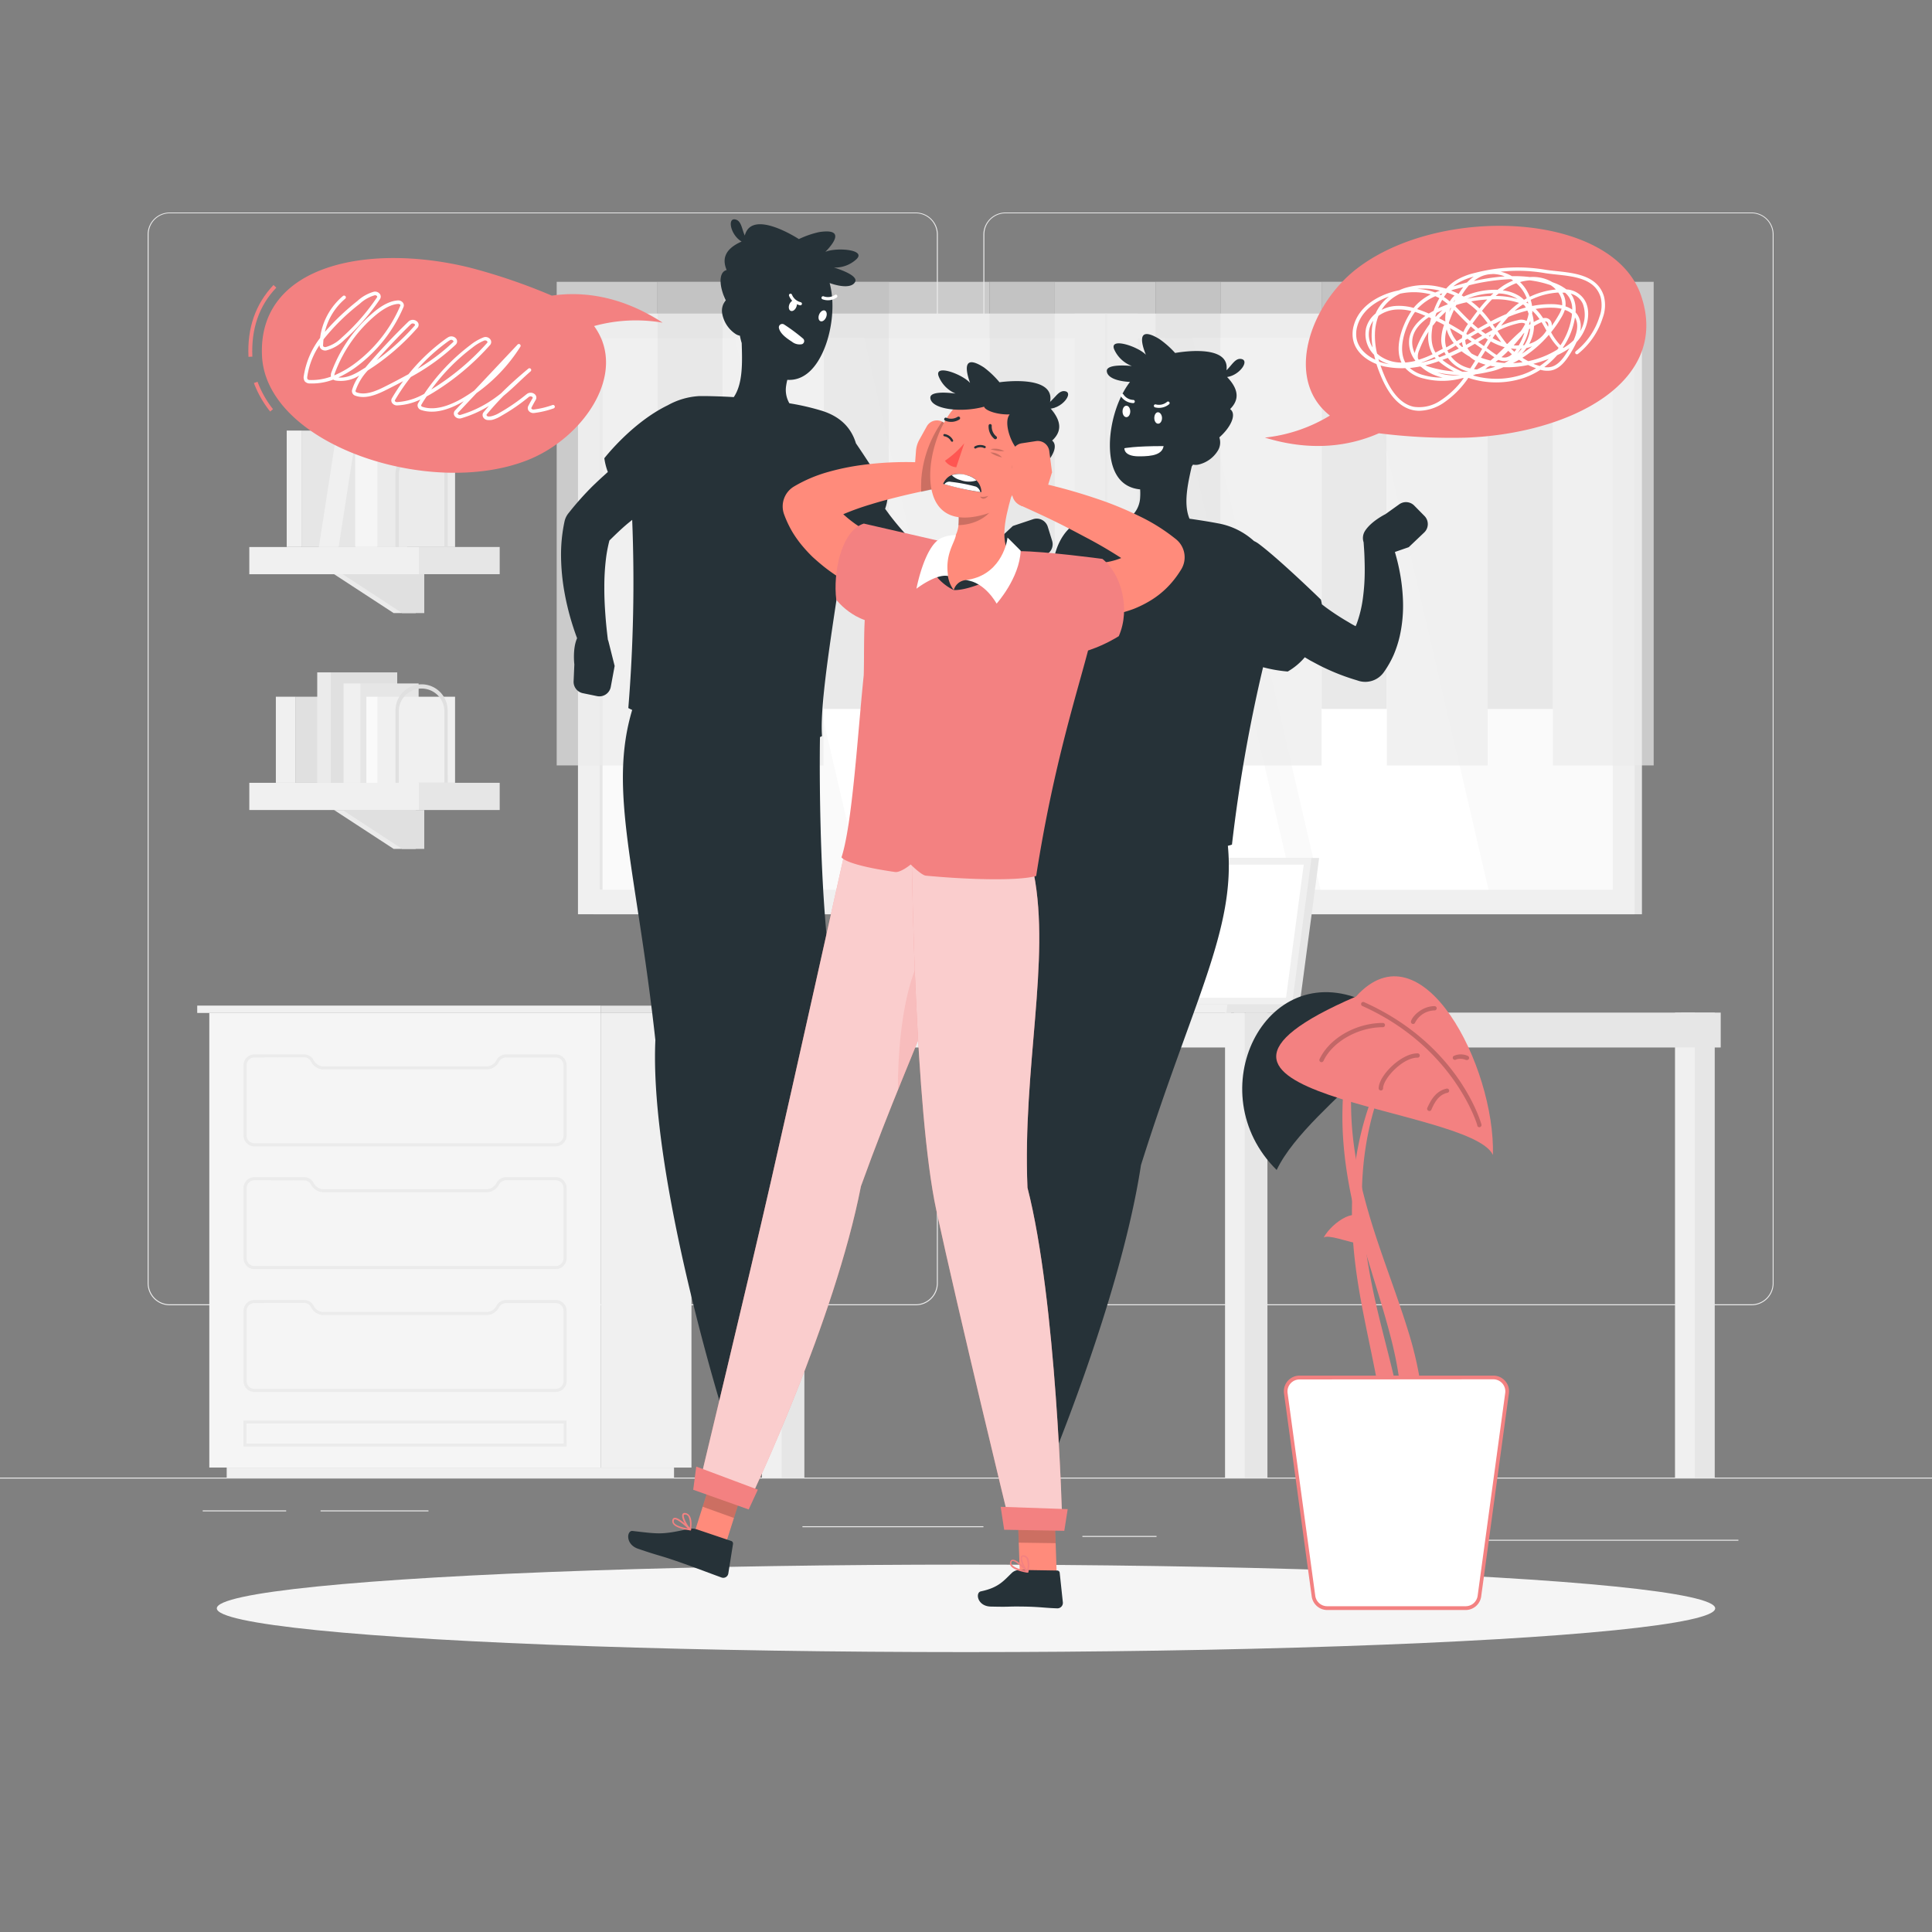 <svg xmlns="http://www.w3.org/2000/svg" viewBox="0 0 500 500"><rect x="0" y="0" width="500" height="500" fill="#808080" stroke="none"/><g id="freepik--background-complete--inject-7"><rect y="382.4" width="500" height="0.25" style="fill:#ebebeb"></rect><rect x="363" y="398.49" width="86.9" height="0.25" style="fill:#ebebeb"></rect><rect x="357.66" y="389.21" width="8.69" height="0.25" style="fill:#ebebeb"></rect><rect x="280.12" y="397.5" width="19.19" height="0.25" style="fill:#ebebeb"></rect><rect x="52.46" y="390.89" width="21.6" height="0.25" style="fill:#ebebeb"></rect><rect x="82.96" y="390.89" width="27.93" height="0.25" style="fill:#ebebeb"></rect><rect x="207.67" y="394.99" width="46.84" height="0.25" style="fill:#ebebeb"></rect><path d="M237,337.8H43.91a5.71,5.71,0,0,1-5.7-5.71V60.66A5.71,5.71,0,0,1,43.91,55H237a5.71,5.71,0,0,1,5.71,5.71V332.09A5.71,5.71,0,0,1,237,337.8ZM43.91,55.2a5.46,5.46,0,0,0-5.45,5.46V332.09a5.46,5.46,0,0,0,5.45,5.46H237a5.47,5.47,0,0,0,5.46-5.46V60.66A5.47,5.47,0,0,0,237,55.2Z" style="fill:#ebebeb"></path><path d="M453.31,337.8H260.21a5.72,5.72,0,0,1-5.71-5.71V60.66A5.72,5.72,0,0,1,260.21,55h193.1A5.71,5.71,0,0,1,459,60.66V332.09A5.71,5.71,0,0,1,453.31,337.8ZM260.21,55.2a5.47,5.47,0,0,0-5.46,5.46V332.09a5.47,5.47,0,0,0,5.46,5.46h193.1a5.47,5.47,0,0,0,5.46-5.46V60.66a5.47,5.47,0,0,0-5.46-5.46Z" style="fill:#ebebeb"></path><rect x="153.61" y="81.16" width="271.32" height="155.44" transform="translate(578.54 317.77) rotate(180)" style="fill:#e6e6e6"></rect><rect x="149.57" y="81.16" width="273.47" height="155.44" transform="translate(572.62 317.77) rotate(180)" style="fill:#f0f0f0"></rect><rect x="214.93" y="27.8" width="142.75" height="262.17" transform="translate(445.19 -127.42) rotate(90)" style="fill:#fafafa"></rect><polygon points="385.22 230.26 352.06 87.51 308.59 87.51 341.75 230.26 385.22 230.26" style="fill:#fff"></polygon><polygon points="334.72 230.26 301.56 87.51 281.93 87.51 315.09 230.26 334.72 230.26" style="fill:#fff"></polygon><polygon points="256.83 230.26 223.67 87.51 190.15 87.51 223.3 230.26 256.83 230.26" style="fill:#fff"></polygon><rect x="84.21" y="158.52" width="142.75" height="0.72" transform="translate(314.46 3.3) rotate(90)" style="fill:#e6e6e6"></rect><rect x="278.16" y="81.16" width="16.3" height="155.44" transform="translate(572.62 317.77) rotate(180)" style="fill:#f0f0f0"></rect><rect x="223.44" y="158.52" width="142.75" height="0.72" transform="translate(453.7 -135.93) rotate(90)" style="fill:#e6e6e6"></rect><rect x="286.02" y="81.16" width="0.57" height="155.44" transform="translate(572.62 317.77) rotate(180)" style="fill:#e6e6e6"></rect><g style="opacity:0.7"><rect x="144.07" y="72.93" width="26.08" height="125.16" style="fill:#ebebeb"></rect><rect x="170.16" y="72.93" width="16.89" height="110.55" transform="translate(357.2 256.4) rotate(180)" style="fill:#e0e0e0"></rect><rect x="187.04" y="72.93" width="26.08" height="125.16" style="fill:#ebebeb"></rect><rect x="213.13" y="72.93" width="16.89" height="110.55" transform="translate(443.14 256.4) rotate(180)" style="fill:#e0e0e0"></rect><rect x="230.01" y="72.93" width="26.08" height="125.16" style="fill:#ebebeb"></rect><rect x="256.1" y="72.93" width="16.89" height="110.55" transform="translate(529.08 256.4) rotate(180)" style="fill:#e0e0e0"></rect><rect x="272.98" y="72.93" width="26.08" height="125.16" style="fill:#ebebeb"></rect><rect x="299.07" y="72.93" width="16.89" height="110.55" transform="translate(615.02 256.4) rotate(180)" style="fill:#e0e0e0"></rect><rect x="315.95" y="72.93" width="26.08" height="125.16" style="fill:#ebebeb"></rect><rect x="342.04" y="72.93" width="16.89" height="110.55" transform="translate(700.96 256.4) rotate(180)" style="fill:#e0e0e0"></rect><rect x="358.92" y="72.93" width="26.08" height="125.16" style="fill:#ebebeb"></rect><rect x="401.89" y="72.93" width="26.08" height="125.16" style="fill:#ebebeb"></rect><rect x="385.01" y="72.93" width="16.89" height="110.55" transform="translate(786.9 256.4) rotate(180)" style="fill:#e0e0e0"></rect></g><rect x="64.52" y="141.57" width="43.88" height="7.04" style="fill:#f0f0f0"></rect><rect x="108.4" y="141.57" width="20.93" height="7.04" transform="translate(237.72 290.17) rotate(180)" style="fill:#e6e6e6"></rect><polygon points="107.59 148.6 86.46 148.6 101.87 158.66 107.59 158.66 107.59 148.6" style="fill:#ebebeb"></polygon><polygon points="109.8 148.6 88.67 148.6 104.07 158.66 109.8 158.66 109.8 148.6" style="fill:#e0e0e0"></polygon><rect x="78.18" y="111.44" width="13.73" height="30.13" style="fill:#e6e6e6"></rect><rect x="74.21" y="111.44" width="3.97" height="30.13" transform="translate(152.38 253) rotate(180)" style="fill:#f0f0f0"></rect><polygon points="109.61 114.09 91.91 114.09 87.64 141.56 105.35 141.56 109.61 114.09" style="fill:#e6e6e6"></polygon><polygon points="86.79 114.09 91.91 114.09 87.64 141.56 82.53 141.56 86.79 114.09" style="fill:#f0f0f0"></polygon><rect x="97.71" y="110.43" width="20.06" height="31.14" style="fill:#ebebeb"></rect><rect x="91.91" y="110.43" width="5.8" height="31.14" transform="translate(189.62 251.99) rotate(180)" style="fill:#f5f5f5"></rect><path d="M115.87,141.56H115V122.82a5.9,5.9,0,0,0-11.79,0v18.74h-.86V122.82a6.75,6.75,0,0,1,13.5,0Z" style="fill:#e0e0e0"></path><rect x="64.52" y="202.59" width="43.88" height="7.04" style="fill:#f0f0f0"></rect><rect x="108.4" y="202.59" width="20.93" height="7.04" transform="translate(237.72 412.22) rotate(180)" style="fill:#e6e6e6"></rect><polygon points="107.59 209.63 86.46 209.63 101.87 219.69 107.59 219.69 107.59 209.63" style="fill:#ebebeb"></polygon><polygon points="109.8 209.63 88.67 209.63 104.07 219.69 109.8 219.69 109.8 209.63" style="fill:#e0e0e0"></polygon><rect x="76.53" y="180.31" width="20.06" height="22.28" style="fill:#e0e0e0"></rect><rect x="71.39" y="180.31" width="5.14" height="22.28" transform="translate(147.92 382.9) rotate(180)" style="fill:#f0f0f0"></rect><rect x="85.6" y="174.01" width="17.2" height="28.58" style="fill:#e0e0e0"></rect><rect x="82.1" y="174.01" width="3.5" height="28.58" transform="translate(167.7 376.6) rotate(180)" style="fill:#ebebeb"></rect><rect x="93.27" y="176.88" width="15.07" height="25.72" style="fill:#e6e6e6"></rect><rect x="88.92" y="176.88" width="4.36" height="25.72" transform="translate(182.19 379.47) rotate(180)" style="fill:#f0f0f0"></rect><rect x="97.71" y="180.31" width="20.06" height="22.28" style="fill:#f0f0f0"></rect><rect x="94.81" y="180.31" width="2.9" height="22.28" transform="translate(192.52 382.9) rotate(180)" style="fill:#fafafa"></rect><path d="M115.87,202.59H115V183.85a5.9,5.9,0,0,0-11.79,0v18.74h-.86V183.85a6.75,6.75,0,0,1,13.5,0Z" style="fill:#e0e0e0"></path><rect x="199.51" y="262.06" width="8.66" height="120.33" transform="translate(407.68 644.46) rotate(180)" style="fill:#e6e6e6"></rect><rect x="197.19" y="262.06" width="5.1" height="120.33" transform="translate(399.48 644.46) rotate(180)" style="fill:#f0f0f0"></rect><rect x="195.61" y="262.06" width="123" height="9.03" style="fill:#f0f0f0"></rect><rect x="435.11" y="262.06" width="8.66" height="120.33" transform="translate(878.88 644.46) rotate(180)" style="fill:#e6e6e6"></rect><rect x="433.49" y="262.06" width="5.1" height="120.33" transform="translate(872.08 644.46) rotate(180)" style="fill:#f0f0f0"></rect><rect x="322.32" y="262.06" width="123" height="9.03" style="fill:#e6e6e6"></rect><rect x="319.35" y="262.06" width="8.66" height="120.33" transform="translate(647.36 644.46) rotate(180)" style="fill:#e6e6e6"></rect><rect x="317.03" y="262.06" width="5.1" height="120.33" transform="translate(639.17 644.46) rotate(180)" style="fill:#f0f0f0"></rect><polygon points="341.39 222.04 277.16 222.04 272.12 259.96 336.35 259.96 341.39 222.04" style="fill:#e6e6e6"></polygon><polygon points="336.35 259.96 336.09 262.06 271.86 262.06 272.12 259.96 336.35 259.96" style="fill:#e6e6e6"></polygon><polygon points="339.41 222.04 275.19 222.04 270.14 259.96 334.37 259.96 339.41 222.04" style="fill:#f0f0f0"></polygon><polygon points="332.82 258.23 337.4 223.77 276.74 223.77 272.16 258.23 332.82 258.23" style="fill:#fff"></polygon><polygon points="317.63 259.96 317.38 262.06 246.65 262.06 246.91 259.96 317.63 259.96" style="fill:#f0f0f0"></polygon><rect x="155.48" y="262.15" width="23.48" height="117.65" transform="translate(334.43 641.96) rotate(180)" style="fill:#f0f0f0"></rect><rect x="58.68" y="379.81" width="115.77" height="2.59" transform="translate(233.12 762.21) rotate(180)" style="fill:#f0f0f0"></rect><rect x="54.17" y="262.15" width="101.31" height="117.65" style="fill:#f5f5f5"></rect><path d="M143.83,328.45h-78a2.81,2.81,0,0,1-2.8-2.8v-18.2a2.8,2.8,0,0,1,2.8-2.8H78.69a2.79,2.79,0,0,1,2.48,1.5,2.8,2.8,0,0,0,.54.75,2.91,2.91,0,0,0,2.05.86h42.12a2.9,2.9,0,0,0,2.56-1.54,2.85,2.85,0,0,1,2.5-1.57h12.89a2.8,2.8,0,0,1,2.8,2.8v18.2A2.81,2.81,0,0,1,143.83,328.45Zm-78-23a2,2,0,0,0-2,2v18.2a2,2,0,0,0,2,2h78a2,2,0,0,0,2-2v-18.2a2,2,0,0,0-2-2H130.94a2.11,2.11,0,0,0-1.83,1.17,3.66,3.66,0,0,1-3.23,1.94H83.76a3.76,3.76,0,0,1-3.28-2,2,2,0,0,0-1.79-1.08Z" style="fill:#ebebeb"></path><path d="M143.83,360.23h-78a2.8,2.8,0,0,1-2.8-2.79v-18.2a2.8,2.8,0,0,1,2.8-2.8H78.69a2.78,2.78,0,0,1,2.48,1.49,2.7,2.7,0,0,0,.54.76,2.88,2.88,0,0,0,2.05.85h42.12a2.9,2.9,0,0,0,2.56-1.53,2.84,2.84,0,0,1,2.5-1.57h12.89a2.8,2.8,0,0,1,2.8,2.8v18.2A2.8,2.8,0,0,1,143.83,360.23Zm-78-23a2,2,0,0,0-2,2v18.2a2,2,0,0,0,2,2h78a2,2,0,0,0,2-2v-18.2a2,2,0,0,0-2-2H130.94a2.11,2.11,0,0,0-1.83,1.17,3.67,3.67,0,0,1-3.23,1.94H83.76a3.65,3.65,0,0,1-2.59-1.08,3.79,3.79,0,0,1-.69-1,2,2,0,0,0-1.79-1.08Z" style="fill:#ebebeb"></path><path d="M146.63,374.38H63v-6.74h83.61Zm-82.85-.76h82.09V368.4H63.78Z" style="fill:#ebebeb"></path><path d="M143.83,296.67h-78a2.81,2.81,0,0,1-2.8-2.8v-18.2a2.8,2.8,0,0,1,2.8-2.8H78.69a2.79,2.79,0,0,1,2.48,1.5,2.8,2.8,0,0,0,.54.75,2.91,2.91,0,0,0,2.05.86h42.12a2.9,2.9,0,0,0,2.56-1.54,2.82,2.82,0,0,1,2.5-1.57h12.89a2.8,2.8,0,0,1,2.8,2.8v18.2A2.81,2.81,0,0,1,143.83,296.67Zm-78-23a2,2,0,0,0-2,2v18.2a2,2,0,0,0,2,2h78a2,2,0,0,0,2-2v-18.2a2,2,0,0,0-2-2H130.94a2.11,2.11,0,0,0-1.83,1.17,3.67,3.67,0,0,1-3.23,1.94H83.76a3.64,3.64,0,0,1-2.58-1.08,3.59,3.59,0,0,1-.7-1,2,2,0,0,0-1.79-1.08Z" style="fill:#ebebeb"></path><rect x="51.04" y="260.26" width="104.44" height="1.9" transform="translate(206.52 522.41) rotate(180)" style="fill:#f0f0f0"></rect><rect x="155.48" y="260.26" width="26.76" height="1.9" style="fill:#e6e6e6"></rect></g><g id="freepik--Shadow--inject-7"><ellipse id="freepik--path--inject-7" cx="250" cy="416.24" rx="193.89" ry="11.32" style="fill:#f5f5f5"></ellipse></g><g id="freepik--Plant--inject-7"><path d="M353,259c-25.78-11.43-42.83,23.83-22.6,43.79C339.12,284.52,377.43,264.32,353,259Z" style="fill:#263238"></path><path d="M367.77,376.72a58.24,58.24,0,0,0,.23-16,92.7,92.7,0,0,0-3.28-15.32c-3-9.9-6.79-19.3-9.75-28.92S349.85,297,349.67,287a79.55,79.55,0,0,1,1.09-15,98.28,98.28,0,0,1,3.72-14.65l-.89-.33a99.35,99.35,0,0,0-4.4,14.69A80.87,80.87,0,0,0,347.44,287c-.26,10.31,1.5,20.59,4.14,30.49s6.05,19.53,8.5,29.22,3.63,19.56,1.69,28.95Z" style="fill:#F38181"></path><path d="M362.33,394.5a58.31,58.31,0,0,0,1.72-15.9,93,93,0,0,0-1.84-15.55c-2-10.13-5-19.85-7-29.71s-3.28-19.86-2.52-29.88a79.49,79.49,0,0,1,2.48-14.83,96.55,96.55,0,0,1,5.08-14.24l-.86-.41a98,98,0,0,0-5.75,14.21,81.16,81.16,0,0,0-3.17,15.06c-1.22,10.24-.43,20.64,1.28,30.74s4.2,20,5.73,29.89,1.79,19.81-1,29Z" style="fill:#F38181"></path><path d="M336.3,356.48h50.2a3.58,3.58,0,0,1,3.55,4.07l-7.17,52.54a3.58,3.58,0,0,1-3.55,3.1H343.47a3.58,3.58,0,0,1-3.55-3.1l-7.17-52.54A3.58,3.58,0,0,1,336.3,356.48Z" style="fill:#fff"></path><path d="M343.47,416.67h35.86a4.07,4.07,0,0,0,4-3.51l7.17-52.54a4.05,4.05,0,0,0-4-4.61H336.3a4.05,4.05,0,0,0-4,4.61l7.17,52.54A4.07,4.07,0,0,0,343.47,416.67Zm43-59.71a3.12,3.12,0,0,1,3.08,3.53L382.41,413a3.13,3.13,0,0,1-3.08,2.69H343.47a3.12,3.12,0,0,1-3.08-2.69l-7.17-52.54A3.11,3.11,0,0,1,336.3,357Z" style="fill:#F38181"></path><path d="M350.93,257.9c17.17-19,36.05,18.16,35.44,41C380.46,286.15,290.84,283.84,350.93,257.9Z" style="fill:#F38181"></path><path d="M353.06,316.66c-1.08-5.13-8.26-.49-10.5,3.62C344.92,318.63,361.05,327.45,353.06,316.66Z" style="fill:#F38181"></path><path d="M382.87,291.72a.58.58,0,0,0,.55-.59c0-.18-5.62-20.67-30.36-31.76a.55.55,0,1,0-.45,1c23.68,10.62,29.67,30.62,29.7,30.81A.53.53,0,0,0,382.87,291.72Z" style="opacity:0.2"></path><path d="M342,274.89a.57.57,0,0,0,.51-.32c2.35-5,9-8.73,15.37-8.73a.55.55,0,0,0,.55-.55.54.54,0,0,0-.55-.55c-6.92,0-13.81,3.93-16.38,9.36a.56.56,0,0,0,.27.74A.59.59,0,0,0,342,274.89Z" style="opacity:0.2"></path><path d="M357.39,282.21a.55.55,0,0,0,.55-.55c0-2.49,5.06-7.94,8.86-7.94a.56.56,0,1,0,0-1.11c-4.2,0-10,5.77-10,9.05A.56.56,0,0,0,357.39,282.21Z" style="opacity:0.2"></path><path d="M369.92,287.54a.55.55,0,0,0,.51-.33c.81-1.87,1.88-3.9,4.18-4.4a.55.55,0,0,0,.43-.65.57.57,0,0,0-.66-.43c-3.06.66-4.3,3.51-5,5a.56.56,0,0,0,.29.73A.54.54,0,0,0,369.92,287.54Z" style="opacity:0.2"></path><path d="M365.72,265a.55.55,0,0,0,.53-.39,5.77,5.77,0,0,1,5-3.11.57.57,0,0,0,.57-.54.56.56,0,0,0-.54-.57c-2.93-.05-5.61,2.29-6.11,3.89a.55.55,0,0,0,.36.69A.51.51,0,0,0,365.72,265Z" style="opacity:0.2"></path><path d="M379.65,274.33a.55.55,0,0,0,.24-1.05,4.36,4.36,0,0,0-3.67,0,.57.57,0,0,0-.16.77.56.56,0,0,0,.77.15,3.42,3.42,0,0,1,2.57.13A.74.74,0,0,0,379.65,274.33Z" style="opacity:0.2"></path></g><g id="freepik--character-1--inject-7"><path d="M272.28,139.92l-1.1-3.54a3,3,0,0,0-3.84-2l-5.21,1.74-4.73,4.43a3.52,3.52,0,0,0-1,1.59c-1.08.18-2.18.36-3.24.52-1.79.26-3.55.49-5.29.65s-3.44.24-5.08.28c-.95,0-1.87-.05-2.75-.13a37.78,37.78,0,0,1-4.53-4,76,76,0,0,1-5.07-5.92c-.46-.61-.91-1.24-1.37-1.86a12.68,12.68,0,0,0,.71-4.16s-4.3-7-8.26-12.78c-1.08-3.56-3.53-6.71-8.62-8.37a62.88,62.88,0,0,0-8.61-2,6.9,6.9,0,0,1-.83-4.59h0a13.84,13.84,0,0,1,.3-1.48c4.4.29,7.65-3.18,9.68-8.32,1.82-4.6,2.74-11.28,1.27-16.73,3.08,1.09,5.81,1.21,6.59-.28,1-1.87-5.48-3.73-5.48-3.73A8.13,8.13,0,0,0,221.73,67c2.42-2.5-5.53-3-8.13-1.81,3.36-3.46,4-6-1.63-5.12a23.91,23.91,0,0,0-5.22,1.81s-12.16-8-14-.92c-.81-1.78-.89-3.94-2.55-4.18-2-.31-1.09,4.08,1.73,5.73-4.8,2.12-4.91,4.91-3.87,7.38-2.18.52-1.95,4.35-.22,7.84a4.06,4.06,0,0,0-.94,3.38,8,8,0,0,0,3.32,5.22,3.17,3.17,0,0,0,1.27.55,15.81,15.81,0,0,0,.46,1.89c.15,4.85.36,10.48-2.05,14-2.55-.15-5.11-.24-7.62-.27h-.19c-.19,0-.37,0-.56,0l-.46,0a18.82,18.82,0,0,0-8.23,2.37c-9.32,4.51-16.44,13.72-16.44,13.72a16.19,16.19,0,0,0,.91,3.56c-1.35,1.2-2.67,2.42-4,3.71a76.87,76.87,0,0,0-5.93,6.64l-.29.36a5.16,5.16,0,0,0-1,2.13,40.87,40.87,0,0,0-.89,9.15,55.88,55.88,0,0,0,.8,8.67,68,68,0,0,0,1.95,8.23c.43,1.4.89,2.77,1.4,4.13-1.22,2.74-.71,6.78-.71,6.78l-.19,4.36a3,3,0,0,0,2.4,3.09l3.64.75a3,3,0,0,0,3.58-2.4l1-5.4-1.58-6.28a3.81,3.81,0,0,0-.17-.51c-.25-2-.48-4.16-.63-6.22-.19-2.51-.31-5-.29-7.46a59.84,59.84,0,0,1,.41-7.17,35.93,35.93,0,0,1,.91-4.83c1.5-1.48,3-2.94,4.66-4.34l1.23-1a402.72,402.72,0,0,1-1,48.7c.29.16.62.33,1,.49-6.25,20.86,1.11,41.08,6,85.45-1.62,35.63,17.87,97.62,17.87,97.62L219,268.6c-7.32-17-6.92-70.78-6.79-77.85a2.38,2.38,0,0,0,.53-.27c-.71-9.13,3.45-32.15,5.47-47.13,0-.13.06-.27.08-.4a14.2,14.2,0,0,0,1.55-.67,68,68,0,0,0,6.53,6.77,42.47,42.47,0,0,0,8.25,5.91l.48.26a4.62,4.62,0,0,0,2.16.56,33.24,33.24,0,0,0,6.82-.6,47.52,47.52,0,0,0,6.13-1.65,56.74,56.74,0,0,0,5.67-2.35,45.44,45.44,0,0,0,5.35-3l.21-.16a16.71,16.71,0,0,0,5.4-2.53l3.9-1.95A3,3,0,0,0,272.28,139.92Z" style="fill:#263238"></path><path d="M204.31,78.71c-.32.75-.18,1.53.32,1.74s1.15-.23,1.46-1,.18-1.53-.31-1.74S204.63,78,204.31,78.71Z" style="fill:#fff"></path><path d="M212,81.37c-.32.76-.18,1.54.32,1.75s1.15-.24,1.47-1,.17-1.54-.32-1.75S212.32,80.62,212,81.37Z" style="fill:#fff"></path><path d="M207.83,87.62a47.8,47.8,0,0,0-4.9-3.64.88.88,0,0,0-1.34.94c.29,1.22,1.47,2.32,3.36,3.51a3.14,3.14,0,0,0,2.62.64A.86.86,0,0,0,207.83,87.62Z" style="fill:#fff"></path><path d="M207.53,78.5a.37.37,0,0,1,0,.21A.42.42,0,0,1,207,79a4.06,4.06,0,0,1-2.8-2.47.4.4,0,1,1,.77-.24h0a3.3,3.3,0,0,0,2.25,1.92A.44.44,0,0,1,207.53,78.5Z" style="fill:#fff"></path><path d="M212.76,76.75a.43.43,0,0,1,.38-.07,3.22,3.22,0,0,0,2.92-.34.4.4,0,0,1,.56.07.41.41,0,0,1-.07.58,4,4,0,0,1-3.67.47.41.41,0,0,1-.26-.52A.45.45,0,0,1,212.76,76.75Z" style="fill:#fff"></path></g><g id="freepik--character-2--inject-7"><path d="M368.59,133.47,366,130.84a3,3,0,0,0-3.89-.32l-3.55,2.54s-3.72,1.82-5.32,4.38a3.43,3.43,0,0,0-.34,2.9v0c.08,1.11.18,2.43.22,3.66s.08,2.49.07,3.72a52.89,52.89,0,0,1-.49,7.21,30.91,30.91,0,0,1-1.57,6.45c-.09.24-.2.45-.29.68-.6-.31-1.19-.63-1.77-1a64,64,0,0,1-5.87-3.82c-.37-.27-.73-.56-1.1-.84-.06-.41-.15-.82-.25-1.22,0,0-10.71-10.43-16.14-14.47a6.33,6.33,0,0,0-1.18-.69,18.7,18.7,0,0,0-9.16-4.55c-2.46-.47-5-.87-7.53-1.23-1.59-3.79-.47-8.95.58-13.52.11-.16.22-.31.33-.48a3.29,3.29,0,0,0,1.39,0,8,8,0,0,0,5-3.55,4.05,4.05,0,0,0,.42-3.49c2.93-2.57,4.6-6,2.79-7.33,1.89-1.89,2.85-4.51-.78-8.3,3.24-.46,5.79-4.15,3.79-4.64-1.63-.41-2.52,1.56-3.95,2.89,1-7.2-13.29-4.47-13.29-4.47A23.77,23.77,0,0,0,300,87.71c-4.9-2.94-5.24-.37-3.45,4.1-1.94-2.1-9.5-4.65-8.21-1.42a8.12,8.12,0,0,0,4.58,4.33s-6.68-.75-6.48,1.36c.15,1.67,2.71,2.6,6,2.76-3.44,4.48-5.13,11-5.2,16-.09,6.37,2.15,11.28,7.83,11.81v.05a15.23,15.23,0,0,1,0,2h0a7,7,0,0,1-1.71,4.33,62.5,62.5,0,0,0-8.84.28c-9.19,1.1-11.53,8.09-12.32,14.33-.84,6.61-.12,15-.07,20.91-.95,15.08-1.36,38.47-3.84,47.29a2.85,2.85,0,0,0,.48.36c-1.26,7-10.85,60.14-15.28,83.91l16.72,82.79s19.7-46.1,25.07-81.37c13.4-42.57,24.55-61,22.49-82.64a9.84,9.84,0,0,0,1.06-.3,397.28,397.28,0,0,1,8.05-45.91,36.72,36.72,0,0,0,6.38,1.11,16.57,16.57,0,0,0,4.42-3.69l1.38.82c1.29.68,2.55,1.39,3.88,2a55.86,55.86,0,0,0,8.23,3.14l.42.14a5.87,5.87,0,0,0,6.53-2.22,25.31,25.31,0,0,0,2.6-4.59,29.33,29.33,0,0,0,1.53-4.74,36.21,36.21,0,0,0,.84-9.21,49.06,49.06,0,0,0-1.09-8.66c-.28-1.33-.63-2.63-1-3.93l3.58-1.24,4-3.8A3,3,0,0,0,368.59,133.47Z" style="fill:#263238"></path><path d="M300.73,108.17c0,.81-.43,1.48-1,1.48s-1-.65-1-1.47.42-1.49.95-1.49S300.72,107.35,300.73,108.17Z" style="fill:#fff"></path><path d="M292.51,106.47c0,.82-.43,1.49-1,1.49s-1-.65-1-1.47.42-1.49,1-1.49S292.5,105.66,292.51,106.47Z" style="fill:#fff"></path><path d="M291,116s2.56-.56,10.14-.55c-.37,2.09-2.62,2.69-6.51,2.65S291,116,291,116Z" style="fill:#fff"></path><path d="M298.73,104.76a.4.4,0,0,0-.1.18.41.41,0,0,0,.31.49,4.1,4.1,0,0,0,3.64-.83.4.4,0,0,0,0-.57.41.41,0,0,0-.58,0h0a3.24,3.24,0,0,1-2.89.63A.42.42,0,0,0,298.73,104.76Z" style="fill:#fff"></path><path d="M293.63,103.71a.38.38,0,0,0-.32-.21,3.22,3.22,0,0,1-2.57-1.42.39.39,0,0,0-.55-.15.4.4,0,0,0-.16.55,4,4,0,0,0,3.22,1.84.4.4,0,0,0,.43-.38A.34.34,0,0,0,293.63,103.71Z" style="fill:#fff"></path></g><g id="freepik--character-3--inject-7"><path d="M226.54,154.1l-1-.39-.9-.35c-.59-.24-1.16-.5-1.73-.76-1.14-.52-2.23-1.11-3.33-1.71a48.2,48.2,0,0,1-6.32-4.21c-1-.81-2-1.66-3-2.58a39.4,39.4,0,0,1-2.76-3,29.36,29.36,0,0,1-2.45-3.46,28.18,28.18,0,0,1-1.93-4l-.17-.45a6,6,0,0,1,2.46-7.24,36.68,36.68,0,0,1,9-3.83,61.77,61.77,0,0,1,8.83-1.8,83.07,83.07,0,0,1,8.71-.7,77,77,0,0,1,8.7.21,3.47,3.47,0,0,1,.44,6.84l-.15,0c-2.55.55-5.25,1.12-7.84,1.76s-5.18,1.3-7.67,2.08a66.75,66.75,0,0,0-7.19,2.57,28.88,28.88,0,0,0-5.93,3.28l2.29-7.7a17.08,17.08,0,0,0,2.79,3.62,32.45,32.45,0,0,0,4,3.34,49.86,49.86,0,0,0,4.82,2.94c.83.46,1.7.88,2.56,1.31l1.29.61,1.13.51.5.22a6.94,6.94,0,0,1-5.27,12.83Z" style="fill:#ff8b7b"></path><path d="M243.74,140.14l-20.19-4.64c-5.86,1.85-8,12.79-7.12,19.71,0,0,5.87,7.81,15,5.66C241.74,158.45,253.56,142.42,243.74,140.14Z" style="fill:#F38181"></path><path d="M247.22,111.09,244,109.22a3,3,0,0,0-4.16,1.14l-1.94,3.49a6.94,6.94,0,0,0-.84,2.81l-.38,5a3.53,3.53,0,0,0,1.77,3.32l1.34.77a3.5,3.5,0,0,0,4.3-.63c2.06-2.2,2.86-6.24,2.86-6.24l1.56-4.08A3,3,0,0,0,247.22,111.09Z" style="fill:#ff8b7b"></path><path d="M247.22,111.09,244,109.22l-.2-.1a29.66,29.66,0,0,0-5.39,15.16c0,.21,0,.42,0,.64a18.55,18.55,0,0,0,0,2.37l2.56-.55.14,0a3.28,3.28,0,0,0,1.4-.65,3.46,3.46,0,0,0,1.55-1c2.06-2.2,2.86-6.24,2.86-6.24l1.56-4.08A3,3,0,0,0,247.22,111.09Z" style="opacity:0.2"></path><polygon points="187.02 402.07 178.93 399.16 184.96 380.11 193.05 383.03 187.02 402.07" style="fill:#ff8b7b"></polygon><path d="M180.34,395.8l8.89,3a.7.7,0,0,1,.47.78l-1.22,7.68a1.32,1.32,0,0,1-1.74,1c-3.18-1.15-7.74-2.91-11.77-4.29-4.71-1.61-4.31-1.26-9.83-3.15-3.35-1.14-2.95-4.79-1.43-4.61,6.91.8,7.59,1,14.42-.51A4.14,4.14,0,0,1,180.34,395.8Z" style="fill:#263238"></path><polygon points="184.96 380.12 181.85 389.94 189.94 392.85 193.05 383.03 184.96 380.12" style="opacity:0.2"></polygon><path d="M178.65,396.06a.19.19,0,0,0,.18-.11.23.23,0,0,0-.05-.24c-.31-.32-3.11-3.13-4.26-2.9a.58.58,0,0,0-.46.41h0a1.21,1.21,0,0,0,.09,1.08c.67,1.11,3.1,1.58,4.49,1.76Zm-4-2.85c.68,0,2.26,1.28,3.37,2.35-1.89-.31-3.2-.85-3.58-1.47a.8.8,0,0,1,0-.71.24.24,0,0,1,.18-.17Z" style="fill:#F38181"></path><path d="M178.65,396.06h.06a.18.18,0,0,0,.13-.15c0-.09.44-2.4-.35-3.62a1.55,1.55,0,0,0-1-.7h0c-.55-.13-.78.09-.88.3-.42.89,1,3.34,1.87,4.13A.24.24,0,0,0,178.65,396.06Zm-1.42-4.1a.82.82,0,0,1,.21,0h0a1.14,1.14,0,0,1,.72.52,5,5,0,0,1,.34,2.92c-.83-.95-1.75-2.81-1.5-3.35A.23.23,0,0,1,177.23,392Zm0,1.32Z" style="fill:#F38181"></path><path d="M222.81,307c15.3-42.5,27.31-60.35,25.79-82.45l-30.2-3s-13.06,58.72-18.84,84c-6,26.25-18.48,78.13-18.48,78.13l13.38,3.63S216,342,222.81,307Z" style="fill:#F38181"></path><path d="M222.81,307c15.3-42.5,27.31-60.35,25.79-82.45l-30.2-3s-13.06,58.72-18.84,84c-6,26.25-18.48,78.13-18.48,78.13l13.38,3.63S216,342,222.81,307Z" style="fill:#fff;opacity:0.6"></path><path d="M247.18,241.58c-2.52,11.27-7.91,23.43-14.79,40.44C232.27,262.74,236.6,239.93,247.18,241.58Z" style="fill:#F38181;opacity:0.2"></path><polygon points="180.19 379.55 179.4 385.55 193.76 390.65 196.13 385.52 180.19 379.55" style="fill:#F38181"></polygon><polygon points="272.85 389.07 273.53 409.04 263.98 408.91 263.3 388.94 272.85 389.07" style="fill:#ff8b7b"></polygon><path d="M264.2,406.3l9.39.15a.65.65,0,0,1,.66.6l.82,7.68a1.42,1.42,0,0,1-1.42,1.51c-3.37-.11-4.44-.39-8.69-.46-5-.07-2.68.13-8.52,0-3.52-.06-4.09-3.63-2.58-3.94,4.78-1,6-2.91,8.19-4.94A3.07,3.07,0,0,1,264.2,406.3Z" style="fill:#263238"></path><polygon points="272.85 389.08 273.2 399.37 263.65 399.24 263.3 388.94 272.85 389.08" style="opacity:0.2"></polygon><path d="M265.9,407a.19.19,0,0,0,.19-.1.21.21,0,0,0,0-.24c-.29-.32-2.89-3.2-4.08-3a.64.64,0,0,0-.51.38h0a1.19,1.19,0,0,0,0,1.07c.58,1.11,3,1.68,4.4,1.92Zm-3.78-3c.69,0,2.18,1.36,3.22,2.46-1.89-.39-3.18-1-3.51-1.6a.75.75,0,0,1,0-.7.23.23,0,0,1,.2-.16Z" style="fill:#F38181"></path><path d="M265.9,407H266a.21.21,0,0,0,.14-.15c0-.09.65-2.34-.05-3.57a1.5,1.5,0,0,0-.93-.73h0c-.55-.15-.8.06-.92.26-.49.85.76,3.33,1.56,4.13A.2.2,0,0,0,265.9,407Zm-1.1-4.09.21,0h0a1.08,1.08,0,0,1,.68.54,4.8,4.8,0,0,1,.11,2.89c-.76-1-1.54-2.84-1.25-3.36C264.57,402.93,264.62,402.85,264.8,402.86Zm.26-.16Z" style="fill:#F38181"></path><path d="M265.91,307.37c-1.3-30.88,6-58.81,1.65-81.23L236,223.48s.74,63.79,6.3,89.64C248.11,340,261,393,261,393l13.88.2S273.46,336.77,265.91,307.37Z" style="fill:#F38181"></path><path d="M265.91,307.37c-1.3-30.88,6-58.81,1.65-81.23L236,223.48s.74,63.79,6.3,89.64C248.11,340,261,393,261,393l13.88.2S273.46,336.77,265.91,307.37Z" style="fill:#fff;opacity:0.6"></path><polygon points="258.97 389.96 259.88 395.9 275.44 396.17 276.32 390.56 258.97 389.96" style="fill:#F38181"></polygon><path d="M237.35,140.09c7.58-.59,19.87,1,30.68,3.48a18.78,18.78,0,0,1,14.06,22.84c-3.14,12.45-9.34,30.87-13.93,60.29-4.58,1.34-17.94.93-28.55-.08-1.15-.11-3.92-2.89-3.92-2.89s-2.59,2.15-4.06,1.94c-7-1-12.59-2.36-13.85-3.78,2.83-8.71,4.19-32.07,5.75-47.1.2-5.93-.18-14.31.92-20.88C225.49,147.71,228.12,140.82,237.35,140.09Z" style="fill:#F38181"></path><path d="M262.36,126.08c-1.52,5.85-4.26,13.5-.65,18-2.64,3.93-8.77,7-14.88,8.58-3.91-4.64-3.43-9.07-1.68-11.64,3.57-2.54,3-6.39,2.87-9.07Z" style="fill:#ff8b7b"></path><path d="M246.83,152.71a7.9,7.9,0,0,1-1.5-3.63c-.17-1.92-3.53-.64-3.53-.64A13.1,13.1,0,0,0,246.83,152.71Z" style="fill:#263238"></path><path d="M246.83,152.71a3.54,3.54,0,0,1,3.09-2.58,11.27,11.27,0,0,1,5,.47S250.16,152.8,246.83,152.71Z" style="fill:#263238"></path><path d="M248,132a23.91,23.91,0,0,1,0,3.91c4.9-.1,9.75-2.86,10.42-8.24Z" style="opacity:0.2"></path><path d="M266.94,117.13c-2.94,8-5,13.63-10.8,15.58-11.8,4-15.84-2.24-15.36-11,.43-7.88,5.16-19.66,14.11-20.45A11.76,11.76,0,0,1,266.94,117.13Z" style="fill:#ff8b7b"></path><path d="M262.19,124.08c-1-4.36.79-6.81,2-7.17-2-.63-4.76-7.39-2.88-9.66-3.36.11-6.41-1.06-6.62-2-6,1.65-13.76.67-13.92-2.29-.1-2.11,6.54-1.1,6.54-1.1a8.11,8.11,0,0,1-4.4-4.51c-1.16-3.28,6.29-.43,8.14,1.76-1.61-4.55-1.16-7.1,3.62-4a23.87,23.87,0,0,1,4,3.82s16-2.39,12.75,6.28c4,4.21,2.92,6.92.87,8.81C275.19,116.4,268.27,124.24,262.19,124.08Z" style="fill:#263238"></path><path d="M268.91,105.05c3.49.3,4.45-4.48,6.89-3.77S273.08,107.84,268.91,105.05Z" style="fill:#263238"></path><path d="M254,127.36s-2.61-.13-9.93-2.14c.91-1.92,2.55-3.24,6.29-2.17A4.54,4.54,0,0,1,254,127.36Z" style="fill:#263238"></path><path d="M248.62,124.26a6.3,6.3,0,0,0,4.1.08,5.3,5.3,0,0,0-2.33-1.29,6.34,6.34,0,0,0-4.09-.08A5.07,5.07,0,0,0,248.62,124.26Z" style="fill:#fff"></path><path d="M253.7,127.33a2.13,2.13,0,0,0-1.12-1.39,42,42,0,0,0-6.49-1.24,1.59,1.59,0,0,0-1.67.61A65.63,65.63,0,0,0,253.7,127.33Z" style="fill:#fff"></path><path d="M255.78,128.31s-1.23,1.57-2.14.22A4.11,4.11,0,0,0,255.78,128.31Z" style="opacity:0.2"></path><path d="M256.38,116.25a4.7,4.7,0,0,1,3.52.53A9.14,9.14,0,0,1,256.38,116.25Z" style="opacity:0.2"></path><path d="M256.31,117.1a3.86,3.86,0,0,1,3,1.26A7.57,7.57,0,0,1,256.31,117.1Z" style="opacity:0.2"></path><path d="M268.62,124.77a8,8,0,0,1-5.19,3.35c-2.81.48-3.94-2.1-2.94-4.6.9-2.25,3.44-5.2,6.15-4.55S270.09,122.59,268.62,124.77Z" style="fill:#ff8b7b"></path><path d="M249.55,114.72a24.49,24.49,0,0,1-5,4.52,4,4,0,0,0,2.93,1.69Z" style="fill:#ff5652"></path><path d="M256.47,109.81a.34.34,0,0,0-.2-.06.4.4,0,0,0-.42.39,4.13,4.13,0,0,0,1.48,3.43.41.41,0,1,0,.48-.66h0a3.3,3.3,0,0,1-1.15-2.73A.41.41,0,0,0,256.47,109.81Z" style="fill:#263238"></path><path d="M255,115.93a.27.27,0,0,0,.09-.12.29.29,0,0,0-.16-.38,2.93,2.93,0,0,0-2.69.12.28.28,0,0,0-.08.4.3.3,0,0,0,.41.09h0a2.32,2.32,0,0,1,2.13-.08A.29.29,0,0,0,255,115.93Z" style="fill:#263238"></path><path d="M246.38,114.31a.32.32,0,0,0,.14,0,.29.29,0,0,0,.12-.4,2.92,2.92,0,0,0-2.18-1.58.28.28,0,0,0-.32.26.29.29,0,0,0,.27.32h0a2.41,2.41,0,0,1,1.72,1.27A.28.28,0,0,0,246.38,114.31Z" style="fill:#263238"></path><path d="M248.24,107.86a.4.4,0,0,0-.38,0,3.18,3.18,0,0,1-2.92.27.4.4,0,0,0-.55.19.41.41,0,0,0,.19.54,4,4,0,0,0,3.7-.29.42.42,0,0,0,.14-.56A.4.4,0,0,0,248.24,107.86Z" style="fill:#263238"></path><path d="M273.8,145l.6.11.77.13q.78.13,1.59.24c1.07.13,2.15.25,3.21.29a30.86,30.86,0,0,0,6.14-.25,17.6,17.6,0,0,0,5.14-1.58,11.89,11.89,0,0,0,3.77-3.07l1,8.15a42.66,42.66,0,0,0-6.61-5.09c-2.51-1.6-5.17-3.15-7.91-4.6S276,136.4,273.14,135s-5.75-2.72-8.57-4l-.08,0a3.46,3.46,0,0,1,2.08-6.55c3.33.61,6.49,1.39,9.7,2.28s6.36,1.9,9.51,3a90.85,90.85,0,0,1,9.39,4,48.08,48.08,0,0,1,9.26,5.89,6,6,0,0,1,1.2,7.85l-.19.3a24.6,24.6,0,0,1-3.28,4.16,22.68,22.68,0,0,1-4.14,3.32,28.49,28.49,0,0,1-4.61,2.33,34,34,0,0,1-4.75,1.38,38.51,38.51,0,0,1-9.31.73,45,45,0,0,1-4.5-.41c-.75-.11-1.49-.23-2.24-.38l-1.13-.25-.59-.14-.7-.18a6.93,6.93,0,0,1,3.05-13.52Z" style="fill:#ff8b7b"></path><path d="M263.72,142.64c6.76,0,21.58,2,21.58,2,4.83,3.81,7.37,12.88,4.24,20,0,0-12.86,8.36-20.64,3.11C260.12,161.76,253.64,142.65,263.72,142.64Z" style="fill:#F38181"></path><path d="M270.35,128.39l1.92-6.19L261.82,122s-.74,4.08.38,6.88a3.49,3.49,0,0,0,3.76,2.14l1.53-.22A3.5,3.5,0,0,0,270.35,128.39Z" style="fill:#ff8b7b"></path><path d="M268.11,114.16l-3.67.56a3,3,0,0,0-2.56,3l-.06,4.36,10.45.17-.71-5.45A3,3,0,0,0,268.11,114.16Z" style="fill:#ff8b7b"></path><path d="M260.75,139.13c-.23,2-2.15,9.93-10.83,11,5,.47,8,6.09,8,6.09s5.93-6.58,6.23-13.7C262.49,140.82,260.75,139.13,260.75,139.13Z" style="fill:#fff"></path><path d="M247.38,138.47c-.23,1.92-2.93,5-2,10.61-3.1-.68-8.21,3.28-8.21,3.28s2-10.71,6.19-13A9.3,9.3,0,0,1,247.38,138.47Z" style="fill:#fff"></path></g><g id="freepik--bubble-speech-1--inject-7"><path d="M64.31,92.35c-.37-7.43,1.81-13.68,6.47-18.59l.73.69C67,79.15,65,85.16,65.31,92.3Z" style="fill:#F38181"></path><path d="M69.92,106.51a27.32,27.32,0,0,1-4.21-7.38l.94-.34a26.35,26.35,0,0,0,4,7.1Z" style="fill:#F38181"></path><path d="M67.81,92.17c1.16,22.94,43.52,36.93,68.8,26.88,14.42-5.73,26-22.52,17.14-34.67a40.77,40.77,0,0,1,17.75-.87c-11-7.14-21-8.12-28.69-7a151.5,151.5,0,0,0-21.26-7.26C95.42,62.82,66.61,68.43,67.81,92.17Z" style="fill:#F38181"></path><path d="M126.33,108.71h0a1.44,1.44,0,0,1-1.32-.79,1.15,1.15,0,0,1,.17-1.26c.44-.54.89-1.07,1.36-1.61a29.13,29.13,0,0,1-7.15,3.19,1.56,1.56,0,0,1-1.76-.62,1.14,1.14,0,0,1,.17-1.43l2.23-2.37-.35.2c-4.14,2.37-7.74,3.08-10.68,2.09a1.31,1.31,0,0,1-.86-.79,1.16,1.16,0,0,1,.09-1c.19-.32.38-.63.58-.94a15.43,15.43,0,0,1-6,1.54,1.54,1.54,0,0,1-1.38-.7,1.14,1.14,0,0,1,0-1.17,51.54,51.54,0,0,1,2.9-4.41c-1.42.77-2.85,1.5-4.26,2.21-2.68,1.36-5.52,2.48-8.1,1.56a1.25,1.25,0,0,1-.86-1.46A11.6,11.6,0,0,1,93,97.17a8.89,8.89,0,0,1-6.1,1.32,2.24,2.24,0,0,1-.66-.25,15.57,15.57,0,0,1-6,1,1.73,1.73,0,0,1-1.35-.53,1.91,1.91,0,0,1-.26-1.5,21.52,21.52,0,0,1,4.21-9.75,17,17,0,0,1,5.92-10.86.46.46,0,0,1,.65.07.45.45,0,0,1-.07.64,16,16,0,0,0-5.26,8.58,62.76,62.76,0,0,1,8.42-8,10.49,10.49,0,0,1,4.25-2.39,1.56,1.56,0,0,1,1.58.61,1.16,1.16,0,0,1,0,1.31,56.1,56.1,0,0,1-9.28,10.61,10,10,0,0,1-4.6,2.66,1.57,1.57,0,0,1-1.31-.34,1.18,1.18,0,0,1-.44-.93V89.3a19.63,19.63,0,0,0-3.16,8.06,1.23,1.23,0,0,0,.06.8,1,1,0,0,0,.67.19,14.55,14.55,0,0,0,5.38-.88,2.13,2.13,0,0,1,.16-1.22A36.65,36.65,0,0,1,97,80.56c2.19-1.77,4.14-2.69,5.94-2.81a1.52,1.52,0,0,1,1.35.6,1.13,1.13,0,0,1,.13,1.13,37.47,37.47,0,0,1-12,15.3,26.58,26.58,0,0,1-4.84,2.9c2.11.25,4.24-.84,6.08-2l.9-.55.14-.17c3.46-4.07,7.15-8,11-11.73a1.63,1.63,0,0,1,2.26,0,1.12,1.12,0,0,1,.06,1.63,59.79,59.79,0,0,1-12.82,11A14.4,14.4,0,0,0,92,101.17c0,.14.09.3.29.37,2.25.81,4.88-.25,7.38-1.52,2-1,4-2.06,6.06-3.19a50,50,0,0,1,9.44-9,9.31,9.31,0,0,1,.8-.54,1.61,1.61,0,0,1,2.08.34,1.17,1.17,0,0,1-.14,1.59,56.19,56.19,0,0,1-11.58,8.34,51.23,51.23,0,0,0-4.11,6,.23.23,0,0,0,0,.25.61.61,0,0,0,.57.25,16.06,16.06,0,0,0,7-2.14,52.7,52.7,0,0,1,11.9-12.6,13.35,13.35,0,0,1,3.42-2,1.54,1.54,0,0,1,1.81.54,1.16,1.16,0,0,1-.12,1.46,65.39,65.39,0,0,1-14.52,12.19c-.58.35-1.2.72-1.86,1.08-.49.73-1,1.47-1.4,2.22a.25.25,0,0,0,0,.22.46.46,0,0,0,.29.25c2.7.89,6,.22,10-2a39.47,39.47,0,0,0,3.41-2.19l11.23-11.92a.46.46,0,0,1,.61-.05.47.47,0,0,1,.11.61,42.86,42.86,0,0,1-11.34,12l-4.78,5.08a.26.26,0,0,0-.06.34.66.66,0,0,0,.73.21,29.26,29.26,0,0,0,8.63-4.2c.64-.45,1.26-.91,1.86-1.4,2.05-2.06,4.37-4.15,7.05-6.38a.46.46,0,0,1,.59.7c-1,.87-2,1.8-2.94,2.69-1.3,1.23-2.64,2.49-4.09,3.67-1.6,1.61-3,3.2-4.36,4.8a.27.27,0,0,0,0,.29.53.53,0,0,0,.5.26,2.81,2.81,0,0,0,.71-.07,7.49,7.49,0,0,0,2.06-.86,50.06,50.06,0,0,0,7.07-4.86,1.65,1.65,0,0,1,2.07,0,1.15,1.15,0,0,1,.27,1.49c-.38.66-.75,1.32-1.09,2a.26.26,0,0,0,0,.28.64.64,0,0,0,.6.21,22.75,22.75,0,0,0,4.87-1.17.46.46,0,0,1,.31.86,23.32,23.32,0,0,1-5.06,1.21,1.53,1.53,0,0,1-1.47-.59,1.19,1.19,0,0,1-.08-1.22c.35-.69.72-1.36,1.11-2a.25.25,0,0,0-.07-.34.73.73,0,0,0-.9,0,49.65,49.65,0,0,1-7.21,4.94,8.11,8.11,0,0,1-2.31,1A4.28,4.28,0,0,1,126.33,108.71Zm-.69-20.6a.82.82,0,0,0-.26,0A12.46,12.46,0,0,0,122.21,90a51.43,51.43,0,0,0-10.59,10.8l.15-.09a64.3,64.3,0,0,0,14.32-12,.25.25,0,0,0,0-.35A.57.57,0,0,0,125.64,88.11Zm-22.56-9.45H103c-1.61.11-3.38,1-5.42,2.61a35.66,35.66,0,0,0-10.92,15.3,1.82,1.82,0,0,0-.14.57,25.4,25.4,0,0,0,5.35-3.09A36.55,36.55,0,0,0,103.6,79.12a.24.24,0,0,0,0-.24A.59.59,0,0,0,103.08,78.66Zm13.73,9.28a.72.72,0,0,0-.38.11,7.38,7.38,0,0,0-.74.5,49,49,0,0,0-7.6,6.9,51.27,51.27,0,0,0,9.17-6.91c.14-.13.15-.24,0-.37A.64.64,0,0,0,116.81,87.94Zm-10-4.23a.66.66,0,0,0-.46.18c-3.08,3-6,6.11-8.88,9.32a59.87,59.87,0,0,0,9.85-8.94c.1-.12.14-.23,0-.37A.73.73,0,0,0,106.81,83.71ZM83.73,87.83c-.07.55-.1,1.09-.12,1.64a.34.34,0,0,0,.12.22.72.72,0,0,0,.56.13,9.25,9.25,0,0,0,4.16-2.45,54.85,54.85,0,0,0,9.12-10.43.24.24,0,0,0,0-.29.6.6,0,0,0-.64-.22,9.66,9.66,0,0,0-3.84,2.2A55.4,55.4,0,0,0,83.73,87.83Z" style="fill:#fff"></path></g><g id="freepik--bubble-speech-2--inject-7"><path d="M424.71,76.5c-7.41-21.74-52-23.57-73.53-7-12.3,9.47-18.82,28.79-7,38.05a40.61,40.61,0,0,1-16.83,5.7c12.51,3.85,22.4,2,29.51-1.12a150.84,150.84,0,0,0,22.43,1.14C406.21,112.3,432.38,99,424.71,76.5Z" style="fill:#F38181"></path><path d="M367.33,106.31a7.8,7.8,0,0,1-1.59-.16c-3.41-.7-6.23-3.67-8.37-8.85-.45-1.07-.83-2.1-1.15-3.09-3-1.19-5.59-3.42-6.09-6.58a8,8,0,0,1,.2-3.31c1.42-5.38,7-8.27,11.76-9.19a13.18,13.18,0,0,1,1.4-.56,17.06,17.06,0,0,1,9.38-.24c.43.1.85.22,1.27.34l.15,0a11.72,11.72,0,0,1,2.54-2.14,17.38,17.38,0,0,1,4.94-1.92,43.63,43.63,0,0,1,17.91-.85c.95.17,2,.28,3.13.4,4.74.5,10.65,1.13,12.28,6.5a9.39,9.39,0,0,1-.3,5.58,19.49,19.49,0,0,1-6.41,9.35.46.46,0,0,1-.63-.07.44.44,0,0,1,.08-.62,18.55,18.55,0,0,0,6.11-8.92,8.49,8.49,0,0,0,.3-5.06c-1.46-4.82-6.81-5.38-11.52-5.88-1.14-.12-2.21-.24-3.19-.41a41.39,41.39,0,0,0-11.15-.31,10.39,10.39,0,0,1,2.91,1.15,32.86,32.86,0,0,1,4.64.23,10,10,0,0,1,5.23,1c.19.09.37.2.56.31l.58.22a11.63,11.63,0,0,1,3.08,1.67,5.91,5.91,0,0,1,5.05,3.37c1.32,2.91.37,7.16-2.27,10.1l-.16.18A24.78,24.78,0,0,1,406.7,91c-1.3,2.16-2.9,4.5-5.42,4.9a6.43,6.43,0,0,1-2.62-.2,20,20,0,0,1-4.25,2.09,22.6,22.6,0,0,1-14.4,0,24.14,24.14,0,0,1-6.7,6.66A11.66,11.66,0,0,1,367.33,106.31ZM357.28,94.59q.39,1.16.9,2.37c2,4.89,4.63,7.69,7.73,8.32a9.79,9.79,0,0,0,6.93-1.65,22.4,22.4,0,0,0,6-5.81l-.23,0a19.38,19.38,0,0,1-10.3.1,9.1,9.1,0,0,1-4.49-2.51l-.12-.14a21.48,21.48,0,0,1-4.63-.29A13.28,13.28,0,0,1,357.28,94.59Zm23.9,2.57a21.61,21.61,0,0,0,12.94-.25,19.37,19.37,0,0,0,3.42-1.6,18.57,18.57,0,0,1-2.06-.85,25.89,25.89,0,0,1-6.37.57l-.19.07-.54.23a16.14,16.14,0,0,1-3.16.93,31.21,31.21,0,0,1-3.32.6Zm-16.33-1.92a8.83,8.83,0,0,0,3.69,1.87,17,17,0,0,0,4.84.61,13.09,13.09,0,0,1-3.83-1.49,11.13,11.13,0,0,1-1.63-1.17l-.36-.22C366.64,95,365.74,95.15,364.85,95.24ZM372,96.4a12.86,12.86,0,0,0,5.9.67A29.31,29.31,0,0,1,372,96.4Zm1.29-3.26c.36.3.73.57,1.06.8a23.16,23.16,0,0,0,4.11,2.25c.53,0,1.06,0,1.58,0h0a10.31,10.31,0,0,1-1.33-.43,9.37,9.37,0,0,1-4-3.13Zm-4.41,1.41a9,9,0,0,0,1.05.39,28.41,28.41,0,0,0,6.32,1.18,24.27,24.27,0,0,1-2.4-1.45,15.72,15.72,0,0,1-1.51-1.18A33.91,33.91,0,0,1,368.86,94.55Zm12.63,1c.24,0,.48.06.72.07a22.69,22.69,0,0,0,2.05-1.11l.18-.13a12.65,12.65,0,0,1-1.83-.64C382.25,94.3,381.88,94.9,381.49,95.5Zm3.27-.31c-.14.11-.29.21-.44.31l.72-.11c.65-.16,1.31-.34,1.95-.55-.44-.06-.88-.13-1.32-.22C385.37,94.82,385.06,95,384.76,95.19Zm-9.26-3A8.43,8.43,0,0,0,379,94.88a8.62,8.62,0,0,0,1.52.46c.43-.67.86-1.36,1.27-2a7.72,7.72,0,0,1-1.3-.91l-.14-.12a15.53,15.53,0,0,1-2.09-1.4Q376.86,91.6,375.5,92.21ZM399.66,95a4.58,4.58,0,0,0,1.48,0c2.15-.35,3.61-2.5,4.8-4.49l.24-.39A21.51,21.51,0,0,1,403,91.92,21.08,21.08,0,0,1,399.66,95Zm-2.76-.82c.5.2,1,.38,1.52.53l.09,0a20.79,20.79,0,0,0,2.33-1.85A36.43,36.43,0,0,1,396.9,94.13Zm-40-.59a12.94,12.94,0,0,0,2.29.61l.36.06a9.72,9.72,0,0,1-2.85-1.35C356.79,93.08,356.86,93.31,356.93,93.54Zm36.18-.45c-.5.29-1,.57-1.53.83a23.21,23.21,0,0,0,2.5-.22C393.75,93.51,393.43,93.3,393.11,93.09Zm-6,.53a22.71,22.71,0,0,0,2.31.27c.42-.23.83-.47,1.23-.73a3.28,3.28,0,0,1-.8.22,3.82,3.82,0,0,1-2-.3C387.56,93.27,387.33,93.44,387.09,93.62Zm-19.21.19,0,0a35.08,35.08,0,0,0,3.71-1.06,3.09,3.09,0,0,1-.33-.39A26.87,26.87,0,0,1,367.88,93.81Zm-11.52-2.4a7.08,7.08,0,0,0,.79.66,9.67,9.67,0,0,0,5.56,1.71c-1.64-3.49-.15-7.86.67-9.78a20,20,0,0,1,1.9-3.54,12.56,12.56,0,0,0-4.28-.37,8.8,8.8,0,0,0-4.24,1.6,13.4,13.4,0,0,0-.91,4.35A19.91,19.91,0,0,0,356.36,91.41Zm9.83-10.7a18.23,18.23,0,0,0-2,3.64c-.62,1.45-2.32,6.07-.49,9.41.38,0,.77-.07,1.17-.13a13.52,13.52,0,0,0,1.41-.28l0-.1a7.6,7.6,0,0,1-1.56-5.62c.33-2.2,1.76-4.22,4.18-5.93A26.49,26.49,0,0,0,366.19,80.71ZM394,92.58c.49.32,1,.62,1.52.89a23.36,23.36,0,0,0,7.51-3l.33-.45a15.23,15.23,0,0,1-2.51-3.38A29.89,29.89,0,0,1,394,92.58Zm-10.7,0c.51.19,1,.35,1.56.5.29.09.59.16.89.23.33-.27.65-.56,1-.85-.36-.23-.72-.48-1.09-.75l-1.27-.92-.37.62Q383.61,92,383.25,92.61Zm-23.8-15.85c-3.67,1.3-7.21,3.82-8.26,7.79a7.09,7.09,0,0,0-.19,2.94c.41,2.58,2.45,4.49,4.88,5.62-.12-.42-.23-.84-.32-1.26a7.51,7.51,0,0,1-2.06-6.95A7.08,7.08,0,0,1,356,81.14c.07-.17.15-.34.23-.5A11.7,11.7,0,0,1,359.45,76.76ZM367,92.85l.19.24a26.12,26.12,0,0,0,3.56-1.41,9.25,9.25,0,0,1-1.05-5.83,25.32,25.32,0,0,0-2.38,4.74,3.86,3.86,0,0,0-.36,2.1S367,92.8,367,92.85Zm21.55-.43a2.83,2.83,0,0,0,1.12.09,3.05,3.05,0,0,0,1.61-.83c-.26-.23-.51-.47-.76-.71l-.18-.18C389.8,91.36,389.2,91.91,388.59,92.42ZM372.11,92c.14.16.28.32.42.46.54-.2,1.09-.42,1.65-.65a7.88,7.88,0,0,1-.37-.7l-.8.42C372.72,91.7,372.42,91.86,372.11,92Zm8.79-.47a16.48,16.48,0,0,0,1.52.74c.26-.43.51-.86.76-1.29l.41-.69c-.62-.43-1.25-.88-1.9-1.32l-.93.53-1,.56A5.88,5.88,0,0,0,380.9,91.54Zm3.86-1.49,1.34,1c.42.3.83.59,1.24.83.71-.67,1.4-1.36,2.08-2a17.47,17.47,0,0,1-3.61-1.51Zm10.31,0a13.34,13.34,0,0,1-1.21,1.51,27.79,27.79,0,0,0,2.66-1.94A10.09,10.09,0,0,1,395.07,90.08Zm-1.52.21-.34.51c-.19.28-.38.54-.57.77a13.18,13.18,0,0,0,1.19-1.3Zm-19,.4a7.08,7.08,0,0,0,.41.77c.84-.37,1.7-.78,2.57-1.22-.27-.26-.54-.53-.79-.8C376.05,89.86,375.32,90.28,374.58,90.69Zm-4.75-8.57c-2,1.32-3.9,3.18-4.26,5.64a6.19,6.19,0,0,0,.6,3.66,8,8,0,0,1,.36-1.14A26.74,26.74,0,0,1,370,83.85c0-.19.09-.39.14-.59s.13-.58.21-.88Zm1,2.1c-.59,3-.36,5.35.71,7.07l1-.53.88-.47a7.13,7.13,0,0,1-.4-2.33,12.08,12.08,0,0,1,.68-3.7l.05-.15c-.66-.36-1.32-.71-2-1C371.49,83.44,371.17,83.83,370.87,84.22ZM391,90.16l.18.18c.24.24.49.48.74.7a7.32,7.32,0,0,0,.55-.73h0a12.54,12.54,0,0,1-1.48-.14Zm13.48-.22a.41.41,0,0,1,.1.13,12.88,12.88,0,0,0,2.67-2c.89-2,1.39-4.17.35-5.91A18.92,18.92,0,0,1,404.49,89.94ZM355.4,83a5.94,5.94,0,0,0-1,2.12,6.36,6.36,0,0,0,.83,4.81A18.83,18.83,0,0,1,355,86,15,15,0,0,1,355.4,83Zm19,2.22A10.05,10.05,0,0,0,374,88a6.51,6.51,0,0,0,.3,1.91c.65-.36,1.29-.73,1.93-1.11a11.19,11.19,0,0,1-.9-1.34A9.06,9.06,0,0,1,374.4,85.22ZM377.55,89a11,11,0,0,0,.85.82l.23-.12a4.86,4.86,0,0,1-.28-1.17Zm5-.49,1.5,1.05c.33-.56.67-1.13,1-1.68l-.41-.26-.27-.17c-.59.33-1.17.67-1.75,1Zm9.22.88a11,11,0,0,0,1.28,0,16.92,16.92,0,0,0,1.46-3.25l-.3.24c-.39.56-.8,1.07-1.2,1.54S392.18,88.91,391.76,89.37Zm3.91-4.12a17.38,17.38,0,0,1-1.57,4.1l.43-.07A10,10,0,0,0,395.61,87,8.82,8.82,0,0,0,396,85Zm5.74.72a15.15,15.15,0,0,0,2.42,3.37,18,18,0,0,0,2.95-7.66c0-.17,0-.33.05-.49a5.34,5.34,0,0,0-1.86-1,9.56,9.56,0,0,1-.9,1.94A30.7,30.7,0,0,1,401.41,86Zm-22.22,2a4.63,4.63,0,0,0,.22,1.25l.92-.51.55-.32-1.13-.75-.29.17Zm10.82,1,.12,0c1.1-1.12,2.22-2.24,3.42-3.27a14.48,14.48,0,0,0,1.16-1.91c-.43-.4-1.42-.21-1.63-.17a24.17,24.17,0,0,0-5.54,2C388.32,86.86,389.12,88,390,89.05ZM397,84.39a9.92,9.92,0,0,1-.51,2.93,10.65,10.65,0,0,1-.72,1.67,7.81,7.81,0,0,0,4.44-3.43c-.05-.09-.1-.19-.16-.28-.35-.64-.7-1.28-1.08-1.9l-.21.09A12.79,12.79,0,0,0,397,84.39Zm-10.68,3.16a18,18,0,0,0,2.21,1c-.52-.69-1-1.39-1.51-2.1C386.74,86.83,386.51,87.19,386.28,87.55Zm-11.06-2.66a8.79,8.79,0,0,0,.84,2.09,10.6,10.6,0,0,0,.9,1.32l1.36-.8c0-.06,0-.12,0-.18a3.86,3.86,0,0,1,.09-.49C377.39,86.17,376.32,85.52,375.22,84.89Zm5.37,2.29,1.14.76.45-.26c.45-.27.91-.54,1.38-.8l-1.09-.81C381.84,86.43,381.21,86.81,380.59,87.18Zm4.65-.24.28.16c.1-.16.2-.32.31-.48Zm-5.78-.5.31.2,2-1.17q-.57-.48-1.17-1A9.18,9.18,0,0,0,379.46,86.44Zm3.84-.85c.37.28.74.55,1.11.8q.9-.51,1.83-1l-.73-1C384.77,84.76,384,85.17,383.3,85.59ZM375,83.75c1.27.71,2.51,1.45,3.71,2.21a10.52,10.52,0,0,1,1.2-2.11c-.57-.54-1.17-1.12-1.79-1.76l-.68-.7c-.38-.4-.77-.79-1.16-1.19-.49,1.07-.93,2.16-1.31,3.27Zm32.76-2.91a5.7,5.7,0,0,1,.52.67,5.56,5.56,0,0,1,.67,4.21,8.28,8.28,0,0,0,.68-7.1A4.7,4.7,0,0,0,406.5,76a5.46,5.46,0,0,1,.53.82A7.41,7.41,0,0,1,407.75,80.84Zm-26.68,2.89c.51.46,1,.88,1.48,1.27.81-.46,1.62-.92,2.44-1.36-.54-.73-1.1-1.44-1.7-2.11-.1-.12-.21-.24-.32-.35C382.34,82,381.71,82.85,381.07,83.73Zm5.23.22.67,1c.49-.7,1-1.39,1.54-2-.54.25-1.08.51-1.63.79Zm13.55-.77.77,1.36a1.18,1.18,0,0,0-.17-1.15A.85.85,0,0,0,399.85,83.18Zm0-.89a1.7,1.7,0,0,1,1.21.45,1.85,1.85,0,0,1,.51,1.59,28.07,28.07,0,0,0,1.74-2.69,8.39,8.39,0,0,0,.82-1.74,11.84,11.84,0,0,0-2.22-.26,22.45,22.45,0,0,0-4.5.32,12.71,12.71,0,0,1,1.93,2.39A2.5,2.5,0,0,1,399.84,82.29ZM390.39,82c-.67.73-1.3,1.49-1.9,2.29a22.68,22.68,0,0,1,4.4-1.45,3,3,0,0,1,2.19.21,8.5,8.5,0,0,0,.52-1.87c-.1-.27-.2-.54-.32-.8A35.37,35.37,0,0,0,390.39,82Zm5.32,1.83.06.24a3.28,3.28,0,0,1,.31-.2c0-.27,0-.54-.06-.8C395.92,83.36,395.82,83.61,395.71,83.86Zm.79-2.71a10.24,10.24,0,0,1,.43,2.23,12.75,12.75,0,0,1,1.43-.72l.09,0a11.85,11.85,0,0,0-1.68-2l-.21-.19,0,.49Zm-24.08,1.24c.55.27,1.1.56,1.64.85a9.91,9.91,0,0,1,.13-2.55C373.58,81.22,373,81.79,372.42,82.39Zm11.1-1.92.43.47c.65.72,1.25,1.5,1.83,2.28l.7-.36c1.16-.59,2.29-1.11,3.39-1.57a22,22,0,0,1,2.57-2.35l.69-.51a18.62,18.62,0,0,0-5.88-.94h-1.1A34.93,34.93,0,0,0,383.52,80.47Zm-6.84-1.11c.47.46.93.94,1.38,1.41l.69.71c.58.59,1.13,1.14,1.67,1.64.65-.89,1.28-1.75,1.92-2.58a20.41,20.41,0,0,0-2.79-2.28c-.9.19-1.79.43-2.67.7Zm-5.23,2.54.15.08a23,23,0,0,1,1.72-1.7c-.52.23-1,.47-1.55.73l0,0Q371.57,81.48,371.45,81.9ZM366.77,80a29.94,29.94,0,0,1,3,1.15c.4-.24.82-.48,1.25-.71a20.18,20.18,0,0,1,1.49-3.26l-.22-.12a9,9,0,0,0-.83-.4,13.68,13.68,0,0,0-4.17,2.79C367.1,79.6,366.93,79.78,366.77,80Zm8.57-.19a7.4,7.4,0,0,0-.26.92c.16-.37.33-.73.5-1.09a.91.91,0,0,0-.16.11Zm18.77-1c-.38.25-.76.52-1.13.81s-.69.55-1,.84c1-.34,2-.64,2.89-.88-.13-.21-.27-.42-.42-.62ZM362.36,76a11.5,11.5,0,0,0-4.82,4.2,9.46,9.46,0,0,1,3.37-1,13.79,13.79,0,0,1,4.93.49,11.65,11.65,0,0,1,.8-.9,13.85,13.85,0,0,1,3.64-2.6A17,17,0,0,0,362.36,76Zm42.79,3.29a6.66,6.66,0,0,1,1.74.84,6.1,6.1,0,0,0-.64-2.88,5,5,0,0,0-1.22-1.5c-.22,0-.45,0-.68,0A5.68,5.68,0,0,1,405.15,79.27ZM380.74,78a20.88,20.88,0,0,1,2.15,1.82c.65-.81,1.31-1.58,2-2.31A33.88,33.88,0,0,0,380.74,78Zm-7.5-.41a18,18,0,0,0-1.07,2.22c.84-.39,1.69-.75,2.56-1.07A16.43,16.43,0,0,0,373.24,77.61Zm23.27,1.6h0a24.7,24.7,0,0,1,5.41-.47,12.66,12.66,0,0,1,2.36.29,5.08,5.08,0,0,0-1-3.3,18.88,18.88,0,0,0-7.14,1.89A10,10,0,0,1,396.51,79.21ZM395,78.28l.52.28-.12-.51-.4.22Zm-18.38-.73a5.39,5.39,0,0,0-.47.6l.22-.13Zm-2.92-.69A16.45,16.45,0,0,1,375.2,78a7,7,0,0,1,1.22-1.51,19.29,19.29,0,0,0-1.9-.76A11.2,11.2,0,0,0,373.7,76.86Zm15.2-1.71a10.19,10.19,0,0,1,4.37,1.51,7.91,7.91,0,0,1,1.14.94l.71-.41a10,10,0,0,0-.86-1.74,9.83,9.83,0,0,0-1.84-2.16,14.85,14.85,0,0,0-3,1.51Zm-1.81,1.45h.17a20.52,20.52,0,0,1,5.49.78,9.66,9.66,0,0,0-4.6-1.42l-.28,0Q387.47,76.26,387.09,76.6Zm-7.36.71h0a34.31,34.31,0,0,1,6-.7l.77-.71A18.53,18.53,0,0,0,379.73,77.31Zm-1.9-.11ZM393.38,73A10.18,10.18,0,0,1,395,75a11.3,11.3,0,0,1,.9,1.81,19.67,19.67,0,0,1,6.75-1.89,7,7,0,0,0-1.33-1.11,26.49,26.49,0,0,0-5.44-1.26A12.34,12.34,0,0,0,393.38,73Zm-15.09,3.46c.17.09.35.19.52.3A19.47,19.47,0,0,1,387.58,75c.43-.34.88-.66,1.34-1a16.2,16.2,0,0,1,2.69-1.4l-.53-.35a51.44,51.44,0,0,0-10.92,1.59A17,17,0,0,0,378.29,76.44Zm-5.75-.27.15.08.26.14.33-.49C373,76,372.79,76.08,372.54,76.17Zm3-1c.66.26,1.32.54,1.95.86.35-.55.74-1.15,1.2-1.75L376,75Zm-8.64-.41a14.47,14.47,0,0,1,4.52.92c.4-.17.81-.33,1.22-.48A17.46,17.46,0,0,0,366.91,74.75Zm14.55-3.2a15.93,15.93,0,0,0-4.17,1.68,12.25,12.25,0,0,0-1.16.84c1.14-.33,2.33-.66,3.55-1A11.57,11.57,0,0,1,381.46,71.55Zm4.82-.64a7.24,7.24,0,0,0-3,.63,8.75,8.75,0,0,0-1.85,1.16,52.91,52.91,0,0,1,8-1.2A8.82,8.82,0,0,0,386.28,70.91Z" style="fill:#fff"></path></g></svg>